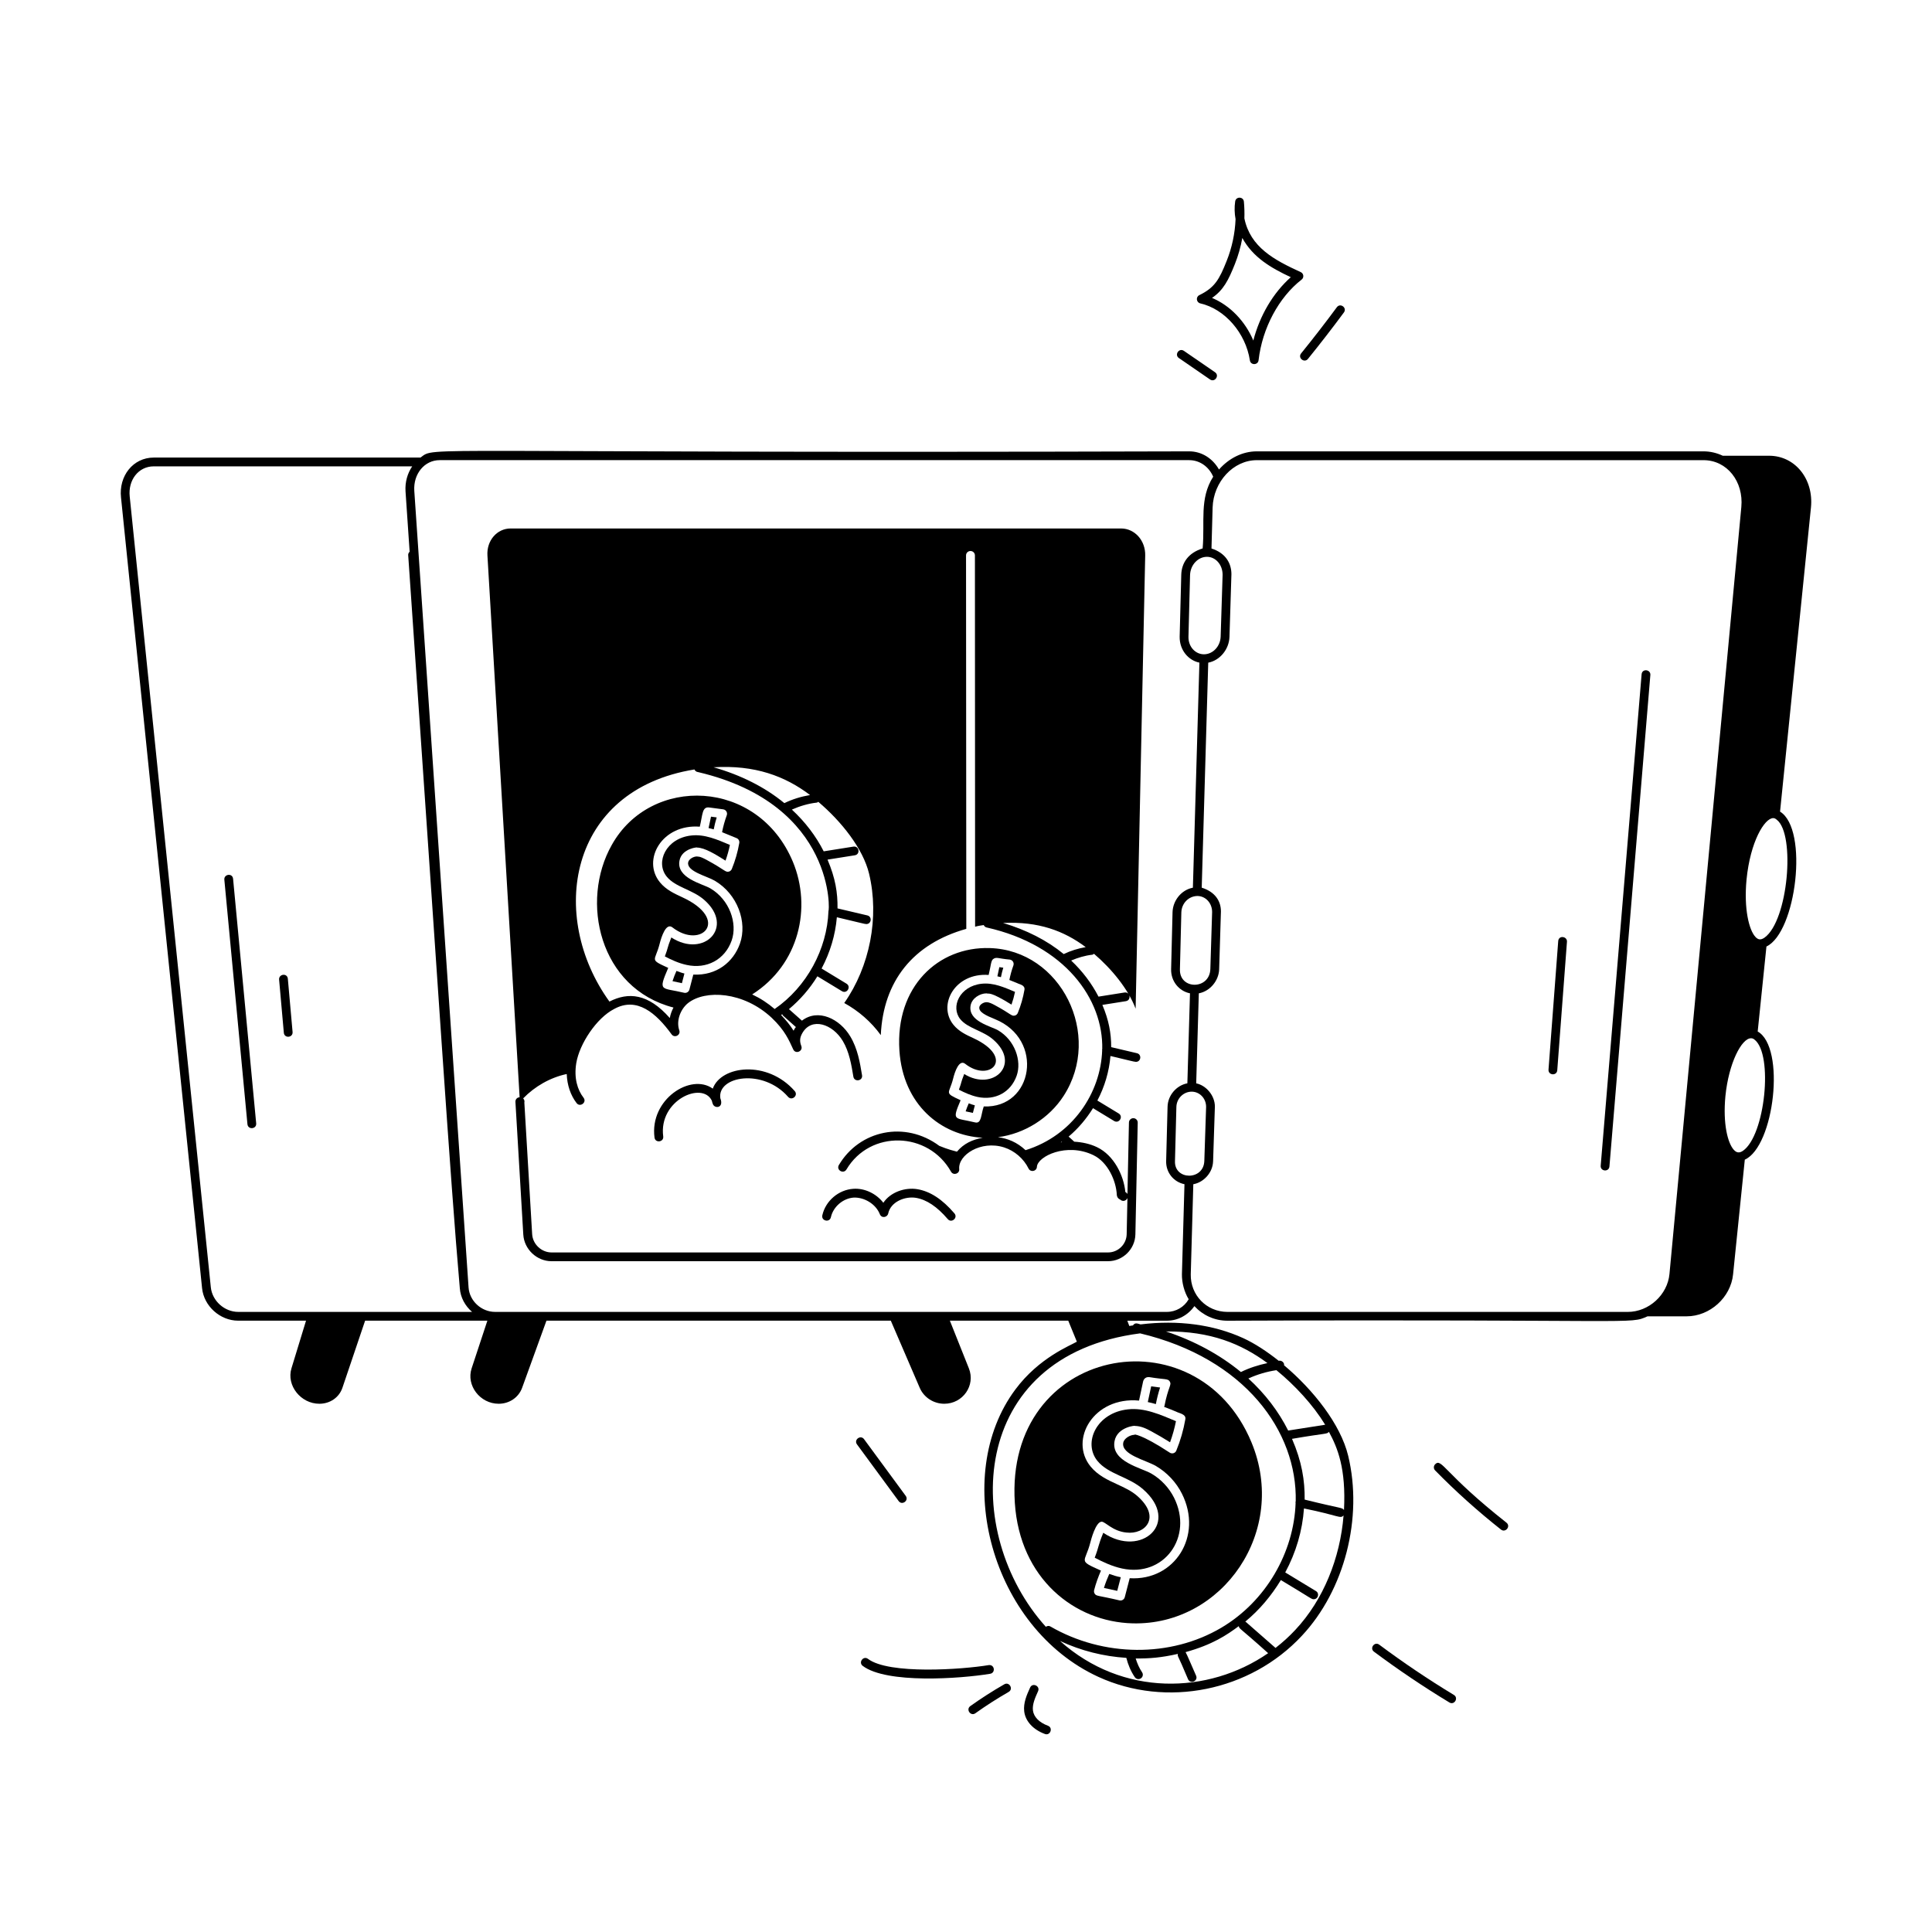 <svg xmlns="http://www.w3.org/2000/svg" enable-background="new 0 0 110 110" viewBox="0 0 110 110"><path d="M56.376,95.298c0.318-0.055,0.256-0.536-0.082-0.494
		c-1.505,0.251-5.679,0.546-6.872-0.353c-0.264-0.201-0.565,0.2-0.301,0.398
		C50.481,95.877,54.676,95.58,56.376,95.298z"/><path d="M58.648,96.087c-0.185,0.408-0.393,0.872-0.333,1.359
		c0.068,0.554,0.507,1.032,1.175,1.279c0.308,0.117,0.485-0.354,0.174-0.469
		c-0.496-0.184-0.807-0.502-0.853-0.871c-0.043-0.35,0.128-0.728,0.292-1.094
		C59.239,95.991,58.779,95.782,58.648,96.087z"/><path d="M55.537,97.544c0.604-0.432,1.24-0.839,1.891-1.213
		c0.289-0.164,0.036-0.6-0.248-0.434c-0.666,0.382-1.316,0.799-1.934,1.24
		C54.976,97.331,55.271,97.739,55.537,97.544z"/><path d="M85.771,86.694c-3.567-2.812-3.677-3.696-4.057-3.328
		c-0.099,0.097-0.101,0.255-0.004,0.354c1.17,1.195,2.433,2.328,3.75,3.367
		C85.717,87.288,86.032,86.901,85.771,86.694z"/><path d="M78.228,94.04c1.384,1.032,2.828,2.005,4.293,2.891
		c0.283,0.173,0.539-0.258,0.258-0.428c-1.45-0.877-2.881-1.841-4.252-2.863
		C78.26,93.444,77.964,93.844,78.228,94.04z"/><path d="M100.725,25.948h-2.638c-0.339-0.16-0.71-0.25-1.1-0.25H71.556
		c-0.813,0-1.585,0.391-2.151,1.034c-0.36-0.63-0.981-1.034-1.697-1.034
		c-44.906,0.129-42.839-0.316-43.767,0.354H8.755
		c-1.18,0-1.999,1.05-1.865,2.274l4.615,45.017
		c0.104,1.021,1.026,1.851,2.058,1.851h3.861l-0.83,2.714
		c-0.297,0.972,0.529,2.016,1.589,2.016c0.609,0,1.127-0.358,1.313-0.909
		l1.292-3.821h6.961l-0.896,2.714c-0.321,0.972,0.479,2.016,1.54,2.016
		c0.609,0,1.135-0.358,1.335-0.909l1.385-3.821h19.606l1.646,3.821
		c0.237,0.551,0.789,0.909,1.398,0.909c1.06,0,1.789-1.044,1.401-2.016
		l-1.082-2.714h6.74l0.49,1.196c-0.367,0.219-2.152,0.905-3.499,2.718
		c-3.678,4.92-1.384,13.56,4.722,16.365c3.873,1.777,8.64,0.829,11.589-2.34
		c2.43-2.596,3.489-6.714,2.636-10.248c-0.432-1.791-1.981-3.749-3.656-5.157
		c0.001-0.013,0.012-0.022,0.01-0.035c-0.015-0.137-0.149-0.232-0.275-0.221
		c-0.011,0.001-0.022,0.005-0.033,0.007c-0.682-0.542-1.374-0.993-2.013-1.287
		c-1.713-0.783-3.729-1.047-5.854-0.786c-0.155-0.036-0.302-0.134-0.435,0.059
		c-0.101,0.016-0.057,0.003-0.206,0.031l-0.112-0.3h2.25
		c0.636,0,1.211-0.324,1.568-0.831c0.485,0.523,1.148,0.831,1.887,0.831
		c23.682-0.094,22.846,0.225,23.914-0.25h2.224c1.323,0,2.515-1.071,2.646-2.394
		l0.667-6.526c1.683-0.76,2.335-6.394,0.734-7.297l0.498-4.839
		c1.692-0.793,2.418-6.671,0.775-7.68l1.76-17.32
		C103.27,27.271,102.2,25.948,100.725,25.948z M60.351,93.429
		c1.2,0.561,2.483,0.88,3.778,0.963c0.097,0.39,0.257,0.769,0.483,1.101
		c0.048,0.071,0.127,0.109,0.206,0.109c0.198,0,0.321-0.224,0.206-0.391
		c-0.162-0.239-0.277-0.509-0.363-0.785c0.77,0.008,1.452-0.044,2.402-0.26
		c-0.018,0.192-0.053-0.077,0.578,1.439c0.131,0.303,0.591,0.105,0.459-0.199
		c-0.26-0.584-0.517-1.209-0.599-1.341c1.543-0.426,2.351-0.978,3.029-1.479
		c0.051,0.186-0.038,0.001,1.673,1.539C68.797,96.478,63.911,96.618,60.351,93.429z
		 M73.757,92.791c0,0,0,0,0,0.001c-0.352,0.378-0.732,0.723-1.134,1.034l-1.699-1.488
		c-0.008-0.007-0.018-0.004-0.026-0.009c0.815-0.667,1.488-1.479,2.029-2.367
		c1.741,1.041,1.733,1.092,1.869,1.092c0.251,0,0.346-0.332,0.13-0.464
		l-1.75-1.062c0.611-1.133,0.978-2.375,1.067-3.643
		c2.021,0.409,2.057,0.605,2.254,0.398C76.305,88.705,75.349,91.092,73.757,92.791z
		 M76.521,85.975c-0.113-0.155-0.088-0.06-2.239-0.594
		c0.011-1.093-0.159-2.165-0.72-3.459c1.989-0.343,1.974-0.253,2.102-0.399
		C76.161,82.442,76.643,83.613,76.521,85.975z M75.45,81.119
		c-0.382,0.06-2.228,0.35-2.106,0.331c-0.545-1.087-1.313-2.093-2.267-2.965
		c0.508-0.23,1.042-0.39,1.597-0.473C73.733,78.88,74.75,79.975,75.45,81.119z
		 M72.162,77.608c-0.522,0.114-1.031,0.272-1.51,0.51
		c-1.193-0.983-2.64-1.77-4.265-2.311C68.927,75.788,70.664,76.506,72.162,77.608z
		 M64.914,75.916c5.972,1.422,8.956,5.593,8.859,9.577
		c-0.003,0.009-0.013,0.012-0.015,0.021c-0.005,0.02,0.009,0.036,0.009,0.055
		c-0.096,2.827-1.693,5.607-4.232,7.108c-2.888,1.706-6.71,1.678-9.738-0.077
		c-0.083-0.048-0.175-0.027-0.251,0.023C54.754,87.313,55.061,77.188,64.914,75.916z
		 M69.61,32.728l-0.111,3.515c-0.017,0.557-0.443,1.01-0.952,1.01
		c-0.483,0-0.891-0.426-0.881-0.995l0.091-3.515
		c0.016-0.573,0.447-1.04,0.962-1.04C69.21,31.703,69.61,32.148,69.61,32.728z
		 M12.003,73.292L7.386,28.274c-0.102-0.931,0.49-1.722,1.368-1.722H23.469
		c-0.272,0.402-0.414,0.901-0.38,1.423l0.234,3.439
		c-0.052,0.049-0.088,0.114-0.082,0.192c1.734,25.017,2.373,35.273,2.938,41.729
		c0.036,0.538,0.304,1.02,0.698,1.359H13.562
		C12.78,74.694,12.081,74.065,12.003,73.292z M66.435,74.694H28.187
		c-0.78,0-1.457-0.625-1.509-1.393L23.588,27.943
		c-0.06-0.958,0.575-1.744,1.448-1.744h42.672c0.594,0,1.119,0.366,1.366,0.942
		c-0.796,1.258-0.466,2.55-0.6,4.084c-0.817,0.25-1.199,0.82-1.218,1.504
		l-0.091,3.518c-0.013,0.79,0.523,1.362,1.124,1.48
		c-0.462,15.973-0.34,11.756-0.371,12.812c-0.004,0.001-0.008,0.004-0.012,0.005
		c-0.659,0.132-1.125,0.74-1.146,1.387l-0.081,3.24
		c-0.021,0.698,0.452,1.261,1.074,1.385c-0.003,0.101-0.159,5.461-0.149,5.122
		c-0.003,0.001-0.005,0.003-0.009,0.003c-0.612,0.118-1.108,0.684-1.119,1.339
		l-0.08,3.078c-0.022,0.663,0.434,1.205,1.043,1.325l-0.145,5.123
		c-0.009,0.473,0.133,1.022,0.385,1.426C67.429,74.415,66.955,74.694,66.435,74.694z
		 M69.013,51.928l-0.101,3.242c-0.037,1.196-1.77,1.192-1.732,0.014l0.081-3.24
		c0.017-0.514,0.414-0.922,0.911-0.93C68.636,51.014,69.013,51.41,69.013,51.928z
		 M68.671,63.018l-0.102,3.08c-0.037,1.127-1.709,1.109-1.671,0.015l0.08-3.083
		c0.009-0.482,0.399-0.875,0.871-0.875C68.302,62.155,68.671,62.537,68.671,63.018z
		 M67.797,72.557l0.145-5.132c0.575-0.101,1.106-0.641,1.127-1.311
		c0.003-0.103,0.108-3.307,0.102-3.108c0-0.641-0.509-1.212-1.064-1.325
		c0.003-0.111,0.159-5.453,0.149-5.123c0.003-0.001,0.006-0.003,0.01-0.004
		c0.645-0.125,1.128-0.732,1.148-1.367c0.003-0.103,0.107-3.506,0.101-3.291
		c0-0.591-0.327-1.116-1.094-1.356c0.163-5.646,0.28-9.684,0.371-12.809
		c0.004-0.001,0.008-0.004,0.013-0.005c0.649-0.126,1.175-0.756,1.196-1.467
		c0.003-0.103,0.118-3.778,0.111-3.563c0-0.637-0.338-1.212-1.135-1.467
		l0.064-2.333c0.048-1.466,1.177-2.696,2.517-2.696
		c39.246,0.002,19.808,0.001,25.428,0.001c0.001,0,0.001-0.001,0.002-0.001h0.001
		c1.346,0,2.29,1.22,2.155,2.665c-3.212,34.288-3.493,37.28-4.091,43.664
		c-0.109,1.194-1.175,2.165-2.376,2.166c-0.124,0-22.939-0-22.793-0
		C68.688,74.689,67.774,73.734,67.797,72.557z M99.233,65.524
		c-0.2,0.134-0.356,0.118-0.515-0.056c-0.347-0.381-0.631-1.474-0.481-3.055
		c0.188-1.888,0.924-3.299,1.458-3.299c0.075,0,0.13,0.021,0.2,0.078
		C100.974,60.027,100.501,64.658,99.233,65.524z M100.463,53.386
		c-0.213,0.146-0.362,0.129-0.523-0.05c-0.353-0.387-0.659-1.57-0.5-3.255
		c0.214-2.169,1.028-3.501,1.519-3.501c0.044,0,0.111,0.009,0.21,0.099
		C102.23,47.506,101.813,52.426,100.463,53.386z"/><path d="M91.635,66.411l2.329-27.978c0.027-0.321-0.469-0.383-0.498-0.041
		l-2.329,27.978C91.109,66.699,91.608,66.744,91.635,66.411z"/><path d="M88.664,60.935l0.552-7.313c0.025-0.314-0.473-0.39-0.498-0.037
		l-0.552,7.313C88.14,61.227,88.639,61.269,88.664,60.935z"/><path d="M12.773,50.084l1.315,13.922c0.032,0.331,0.529,0.285,0.498-0.047
		l-1.315-13.922C13.237,49.691,12.744,49.767,12.773,50.084z"/><path d="M15.891,55.774l0.269,3.027c0.03,0.33,0.526,0.288,0.498-0.045
		l-0.269-3.027C16.357,55.382,15.864,55.456,15.891,55.774z"/><path d="M51.567,85.167l-2.371-3.226c-0.193-0.265-0.6,0.028-0.402,0.297
		l2.371,3.226C51.36,85.73,51.764,85.435,51.567,85.167z"/><path d="M68.285,16.804c-0.21,0.101-0.177,0.414,0.054,0.469
		c1.396,0.318,2.584,1.684,2.824,3.245c0.044,0.288,0.463,0.28,0.495-0.01
		c0.21-1.82,1.149-3.579,2.451-4.59c0.15-0.116,0.119-0.349-0.05-0.425
		c-1.509-0.689-2.872-1.417-3.209-3.06c0.011-0.317,0.001-0.636-0.028-0.952
		c-0.027-0.295-0.455-0.304-0.496-0.013c-0.049,0.334-0.04,0.675,0.022,1.012
		c-0.033,0.812-0.204,1.618-0.506,2.374C69.424,15.905,69.167,16.374,68.285,16.804
		z M70.732,13.549c0.607,1.106,1.624,1.702,2.76,2.233
		c-1.011,0.902-1.767,2.187-2.133,3.607c-0.459-1.095-1.328-2.001-2.352-2.426
		c0.65-0.447,0.934-1.006,1.3-1.924C70.499,14.559,70.641,14.059,70.732,13.549
		z"/><path d="M74.469,20.435c0.699-0.863,1.388-1.753,2.047-2.645
		c0.197-0.267-0.206-0.563-0.402-0.297c-0.654,0.886-1.339,1.77-2.033,2.627
		C73.871,20.379,74.265,20.688,74.469,20.435z"/><path d="M67.122,20.387l1.772,1.218c0.272,0.185,0.555-0.224,0.283-0.412
		l-1.772-1.218C67.13,19.791,66.851,20.2,67.122,20.387z"/><path d="M38.29,55.863l0.535,0.116l0.143-0.551
		c-0.159-0.035-0.303-0.097-0.453-0.149C38.433,55.469,38.352,55.662,38.29,55.863
		z"/><path d="M41.657,53.551c0.343-0.975-0.112-2.324-1.219-2.974
		c-0.446-0.26-1.93-0.574-1.753-1.565c0.129-0.732,1.097-0.788,0.996-0.755
		c0.44,0.003,1.061,0.388,1.627,0.744c0.104-0.292,0.188-0.591,0.25-0.895
		c-0.72-0.302-1.432-0.621-2.193-0.537c-1.442,0.152-2.072,1.524-1.402,2.344
		c0.496,0.607,1.454,0.731,2.126,1.318c1.764,1.539-0.003,3.351-1.867,2.144
		c-0.258,0.65-0.157,0.519-0.368,1.079c0.37,0.195,0.791,0.388,1.236,0.484
		C40.241,55.193,41.274,54.634,41.657,53.551z"/><path d="M40.806,46.54l-0.324-0.043l-0.139,0.65
		c0.098,0.022,0.197,0.044,0.293,0.073C40.681,46.992,40.736,46.764,40.806,46.54z
		"/><path d="M63.157,89.613c-0.114,0.262-0.223,0.527-0.303,0.798l0.757,0.165
		l0.202-0.775C63.573,89.754,63.387,89.696,63.157,89.613z"/><path d="M65.075,84.787c2.167,1.884-0.075,3.949-2.259,2.483
		c-0.332,0.817-0.212,0.694-0.488,1.418c0.462,0.246,0.992,0.493,1.557,0.616
		c2.39,0.518,4.079-1.798,2.959-4.032c-0.281-0.562-0.737-1.048-1.285-1.369
		c-0.571-0.334-2.311-0.681-2.103-1.844c0.151-0.843,1.272-0.91,1.156-0.872
		c0.347,0.002,0.654,0.152,0.938,0.306c0.363,0.196,0.721,0.406,1.068,0.625
		c0.143-0.391,0.255-0.793,0.337-1.202c-0.89-0.373-1.799-0.779-2.73-0.674
		c-1.802,0.19-2.578,1.914-1.74,2.938C63.11,83.943,64.25,84.069,65.075,84.787
		z"/><path d="M66.05,78.999l-0.507-0.067l-0.192,0.896
		c0.154,0.033,0.308,0.068,0.458,0.115C65.871,79.625,65.95,79.309,66.05,78.999z"/><path d="M57.78,85.565c0.283,4.332,3.412,6.78,6.708,6.862
		c5.127,0.127,8.869-5.257,6.762-10.315C68.122,74.604,57.197,76.661,57.78,85.565z
		 M64.852,79.743l0.229-1.073c0.038-0.18,0.176-0.287,0.371-0.26
		c0.884,0.146,1.045,0.07,1.152,0.25c0.12,0.197-0.097,0.306-0.307,1.401
		c-0.003,0.015-0.017,0.023-0.022,0.037c0.234,0.088,0.466,0.183,0.695,0.278
		c0.158,0.091,0.571,0.134,0.519,0.428c-0.106,0.613-0.28,1.215-0.515,1.789
		c-0.062,0.152-0.244,0.199-0.373,0.115c-1.623-1.068-2.095-1.064-1.995-1.017
		c-0.259,0-0.609,0.202-0.654,0.456c-0.121,0.677,1.298,0.991,1.86,1.32
		c0.632,0.37,1.159,0.931,1.482,1.579c1.21,2.414-0.414,4.967-2.974,4.811
		l-0.281,1.081c-0.035,0.133-0.17,0.211-0.298,0.182
		c-1.235-0.293-1.318-0.227-1.417-0.385c-0.036-0.059-0.046-0.129-0.03-0.195
		c0.097-0.381,0.232-0.753,0.39-1.116c-1.351-0.606-0.906-0.42-0.604-1.605
		c0.03-0.119,0.302-1.18,0.645-1.18c0.206,0,0.618,0.538,1.399,0.617
		c1.077,0.136,2.023-0.866,0.619-2.089c-0.324-0.282-0.716-0.463-1.131-0.654
		c-0.542-0.25-1.104-0.508-1.518-1.014C60.851,81.982,62.261,79.504,64.852,79.743z
		"/><path d="M62.287,54.304c1.01,0.863,1.953,2.014,2.371,3.126l0.545-25.806
		c0.02-0.848-0.596-1.535-1.373-1.535H29.075c-0.778,0-1.373,0.687-1.323,1.535
		l1.833,30.847c-0.162,0.016-0.245,0.139-0.239,0.263l0.448,7.558
		c0.049,0.836,0.77,1.516,1.606,1.516h31.686c0.84,0,1.539-0.684,1.558-1.525
		l0.133-6.363c0.003-0.138-0.106-0.252-0.245-0.255c-0.001,0-0.003,0-0.005,0
		c-0.136,0-0.247,0.108-0.25,0.245l-0.085,4.077
		c-0.021-0.044-0.053-0.087-0.12-0.117c-0.088-0.945-0.649-2.09-1.604-2.55
		c-0.408-0.198-0.854-0.289-1.304-0.317c-0.107-0.1-0.212-0.196-0.321-0.29
		c0.55-0.464,1.013-1.015,1.388-1.618l1.203,0.73
		c0.286,0.171,0.541-0.258,0.26-0.428l-1.215-0.737
		c0.417-0.792,0.671-1.655,0.746-2.536c0.947,0.221,1.346,0.334,1.448,0.334
		c0.297,0,0.344-0.426,0.058-0.493l-1.465-0.345
		c0.002-0.794-0.135-1.538-0.502-2.405l1.338-0.212
		c0.321-0.05,0.257-0.541-0.078-0.494l-1.48,0.235
		c-0.386-0.75-0.914-1.45-1.557-2.055c0.385-0.163,0.784-0.284,1.203-0.331
		C62.23,54.352,62.256,54.324,62.287,54.304z M61.815,53.925
		c-0.434,0.077-0.855,0.203-1.251,0.396c-0.959-0.785-2.121-1.374-3.454-1.771
		C59.119,52.452,60.578,52.997,61.815,53.925z M46.121,45.266
		c-0.507,0.087-0.999,0.234-1.463,0.461c-1.105-0.912-2.484-1.602-4.031-2.042
		C42.979,43.544,44.694,44.185,46.121,45.266z M39.539,43.81
		c0.035,0.07,0.089,0.128,0.172,0.142l0.07,0.016
		c7.862,1.862,7.45,8.078,7.385,7.889c-0.002,0.007,0.004,0.013,0.003,0.02
		c-0.078,2.156-1.231,4.307-3.064,5.572c-0.385-0.331-0.811-0.61-1.279-0.83
		c2.697-1.715,3.392-4.966,2.318-7.551c-1.992-4.764-8.098-4.93-10.312-0.96
		c-1.817,3.209-0.707,8.168,3.513,9.257c-0.101,0.193-0.175,0.394-0.209,0.598
		c-1.235-1.405-2.362-1.488-3.437-0.938C31.215,52.205,32.312,44.98,39.539,43.81
		z M44.574,57.818l0.74,0.658c-0.068,0.099-0.056,0.053-0.13,0.208
		c-0.197-0.316-0.442-0.611-0.71-0.891c0.022-0.016,0.042-0.033,0.064-0.049
		C44.552,57.769,44.552,57.798,44.574,57.818z M37.553,53.752
		c0.109-0.438,0.372-1.229,0.729-0.952c1.666,1.294,3.32-0.449,0.556-1.718
		c-0.451-0.208-0.917-0.423-1.265-0.847c-1.042-1.273,0.117-3.334,2.27-3.167
		c0.167-0.685,0.124-1.152,0.542-1.093l0.791,0.105
		c0.163,0.023,0.258,0.187,0.204,0.337c-0.116,0.316-0.205,0.64-0.268,0.964
		c0.197,0.076,0.361,0.144,0.826,0.338c0.111,0.044,0.175,0.16,0.154,0.277
		c-0.088,0.507-0.231,1.006-0.426,1.481c-0.029,0.07-0.087,0.123-0.159,0.146
		c-0.215,0.058-0.193-0.081-1.274-0.664c-0.442-0.237-0.459-0.171-0.559-0.196
		c-0.195,0-0.461,0.155-0.493,0.338c-0.092,0.514,1.065,0.779,1.511,1.041
		c1.307,0.766,1.867,2.369,1.439,3.578c-0.373,1.057-1.332,1.834-2.657,1.768
		l-0.222,0.853c-0.035,0.133-0.169,0.213-0.298,0.183
		c-1.314-0.316-1.503-0.027-0.908-1.417C36.937,54.603,37.299,54.75,37.553,53.752
		z M60.465,65.032c-0.023,0.003-0.046,0.005-0.069,0.009
		c0.018-0.013,0.036-0.025,0.054-0.038C60.457,65.012,60.457,65.024,60.465,65.032z
		 M62.757,59.738c-0.002,0.006-0.01,0.009-0.011,0.016
		c-0.004,0.015,0.007,0.027,0.007,0.042c-0.08,2.423-1.677,4.855-4.363,5.69
		c-0.487-0.454-1.011-0.667-1.571-0.739c1.506-0.195,2.918-1.076,3.743-2.357
		c2.231-3.464-0.144-8.292-4.213-8.411c-2.951-0.087-5.377,2.213-5.141,5.829
		c0.204,3.105,2.376,4.845,4.742,4.971c-0.592,0.108-1.075,0.329-1.466,0.792
		c-0.553-0.136-0.9-0.291-1.004-0.33c-1.952-1.451-4.546-0.888-5.717,1.089
		c-0.168,0.285,0.257,0.538,0.43,0.256c1.345-2.27,4.661-2.176,5.954,0.124
		c0.128,0.232,0.492,0.125,0.467-0.146c-0.076-0.807,1.237-1.653,2.552-1.236
		c0.598,0.19,1.119,0.641,1.396,1.205c0.113,0.227,0.459,0.162,0.475-0.097
		c0.032-0.597,1.694-1.405,3.218-0.665c0.816,0.394,1.295,1.457,1.331,2.26
		c0.004,0.063,0.03,0.199,0.198,0.271c0.107,0.107,0.311,0.107,0.407-0.087
		l-0.043,2.058c-0.013,0.571-0.487,1.036-1.058,1.036h-31.686
		c-0.577,0-1.073-0.469-1.106-1.045l-0.444-7.488
		c0.022-0.082-0.002-0.171-0.068-0.238c0.667-0.687,1.541-1.187,2.481-1.388
		c0.022,0.625,0.218,1.212,0.563,1.657c0.196,0.255,0.6-0.042,0.395-0.307
		c-0.352-0.455-0.552-1.124-0.415-1.968c0.181-1.103,1.162-2.577,2.156-3.084
		c1.302-0.719,2.398,0.241,3.272,1.444c0.17,0.231,0.531,0.041,0.438-0.229
		c-0.187-0.536,0.061-1.196,0.495-1.55c0.982-0.775,3.154-0.667,4.763,0.833
		c0.759,0.718,0.993,1.292,1.229,1.803c0.136,0.294,0.572,0.102,0.46-0.194
		c-0.086-0.229-0.11-0.443,0.055-0.729c0.534-0.938,1.736-0.516,2.306,0.442
		c0.37,0.613,0.493,1.367,0.603,2.032c0.054,0.325,0.548,0.247,0.494-0.08
		c-0.117-0.71-0.249-1.515-0.668-2.209c-0.595-1.003-1.834-1.611-2.754-0.899
		l-0.739-0.656c0.638-0.533,1.186-1.165,1.619-1.87l1.398,0.848
		c0.286,0.17,0.541-0.256,0.26-0.428l-1.419-0.862
		c0.484-0.913,0.784-1.909,0.869-2.92c1.297,0.303,1.577,0.388,1.677,0.388
		c0.296,0,0.345-0.426,0.057-0.493l-1.696-0.399
		c0.011-0.889-0.117-1.714-0.569-2.777l1.554-0.247
		c0.32-0.05,0.258-0.54-0.078-0.494l-1.694,0.269
		c-0.441-0.87-1.055-1.676-1.812-2.377c0.454-0.198,0.926-0.343,1.419-0.397
		c0.035-0.004,0.056-0.03,0.084-0.046c1.319,1.117,2.547,2.661,2.893,4.093
		c0.596,2.484,0.04,5.292-1.414,7.363c0.808,0.444,1.535,1.071,2.081,1.828
		c0.14-3.07,1.834-5.198,4.868-6.05L55.002,31.624
		c0-0.141,0.111-0.252,0.253-0.252c0.141,0,0.253,0.111,0.253,0.252l0.01,21.139
		c0.185-0.053,0.338-0.069,0.491-0.094c0.032,0.065,0.084,0.119,0.161,0.136
		C60.643,53.81,62.823,56.893,62.757,59.738z M54.264,61.425
		c0.103-0.425,0.348-1.123,0.69-0.855c1.407,1.108,2.882-0.345,0.459-1.465
		c-0.4-0.184-0.816-0.376-1.126-0.755c-0.921-1.127,0.077-2.981,2.002-2.84
		c0.138-0.567,0.126-0.787,0.249-0.899c0.199-0.147,0.274-0.034,0.956,0.024
		c0.164,0.023,0.258,0.19,0.203,0.337c-0.097,0.266-0.172,0.544-0.228,0.824
		c0.149,0.057,0.297,0.117,0.443,0.178c0.117,0.072,0.465,0.102,0.415,0.386
		c-0.078,0.452-0.205,0.894-0.378,1.314c-0.029,0.07-0.087,0.123-0.159,0.146
		c-0.21,0.053-0.191-0.074-1.147-0.589c-0.164-0.089-0.324-0.169-0.477-0.17
		c-0.001,0-0.001,0-0.002,0c-0.173,0-0.382,0.141-0.405,0.274
		c-0.051,0.285,0.371,0.481,0.885,0.69c2.84,1.148,2.188,5.088-0.633,4.971
		c-0.168,0.478-0.122,0.992-0.487,0.911c-1.192-0.291-1.343-0.045-0.832-1.265
		C53.723,62.198,54.037,62.313,54.264,61.425z"/><path d="M57.884,61.248c0.299-0.847-0.099-2.025-1.062-2.589
		c-0.401-0.233-1.722-0.509-1.56-1.411c0.075-0.414,0.528-0.69,0.904-0.69
		c0.154,0.053,0.159-0.144,1.424,0.641c0.082-0.237,0.15-0.479,0.201-0.726
		c-0.627-0.264-1.236-0.533-1.896-0.463c-1.262,0.134-1.785,1.326-1.218,2.021
		c0.431,0.524,1.289,0.648,1.873,1.159c1.625,1.413-0.028,2.973-1.652,1.959
		c-0.226,0.578-0.113,0.384-0.302,0.893c0.319,0.167,0.68,0.329,1.059,0.413
		C56.661,62.672,57.552,62.188,57.884,61.248z"/><path d="M54.98,63.275l0.412,0.09l0.112-0.431
		c-0.122-0.028-0.232-0.075-0.347-0.115C55.093,62.969,55.028,63.12,54.98,63.275
		z"/><path d="M57.123,55.096l-0.225-0.031l-0.111,0.522
		c0.067,0.016,0.135,0.029,0.202,0.049C57.026,55.454,57.068,55.273,57.123,55.096z"/><path d="M46.82,69.193c-0.072,0.321,0.415,0.435,0.488,0.109
		c0.133-0.598,0.694-1.078,1.307-1.117c0.6-0.02,1.251,0.367,1.479,0.946
		c0.103,0.254,0.431,0.182,0.478-0.041c0.136-0.657,0.942-0.993,1.578-0.89
		c0.608,0.103,1.201,0.499,1.812,1.211c0.212,0.25,0.595-0.072,0.379-0.326
		c-0.689-0.804-1.38-1.255-2.108-1.377c-0.704-0.118-1.535,0.167-1.939,0.773
		c-0.4-0.519-1.061-0.842-1.71-0.795C47.744,67.74,47.003,68.373,46.82,69.193z
		"/><path d="M40.583,61.982c-1.254-0.902-3.603,0.611-3.318,2.785
		c0.043,0.329,0.538,0.263,0.496-0.064c-0.272-2.065,2.235-3.162,2.768-2.034
		c0.014,0.069,0.035,0.138,0.062,0.203c0.109,0.261,0.64,0.222,0.421-0.346
		c-0.175-1.26,2.432-1.711,3.859-0.076c0.219,0.247,0.595-0.08,0.377-0.33
		C43.682,60.332,41.048,60.674,40.583,61.982z"/></svg>